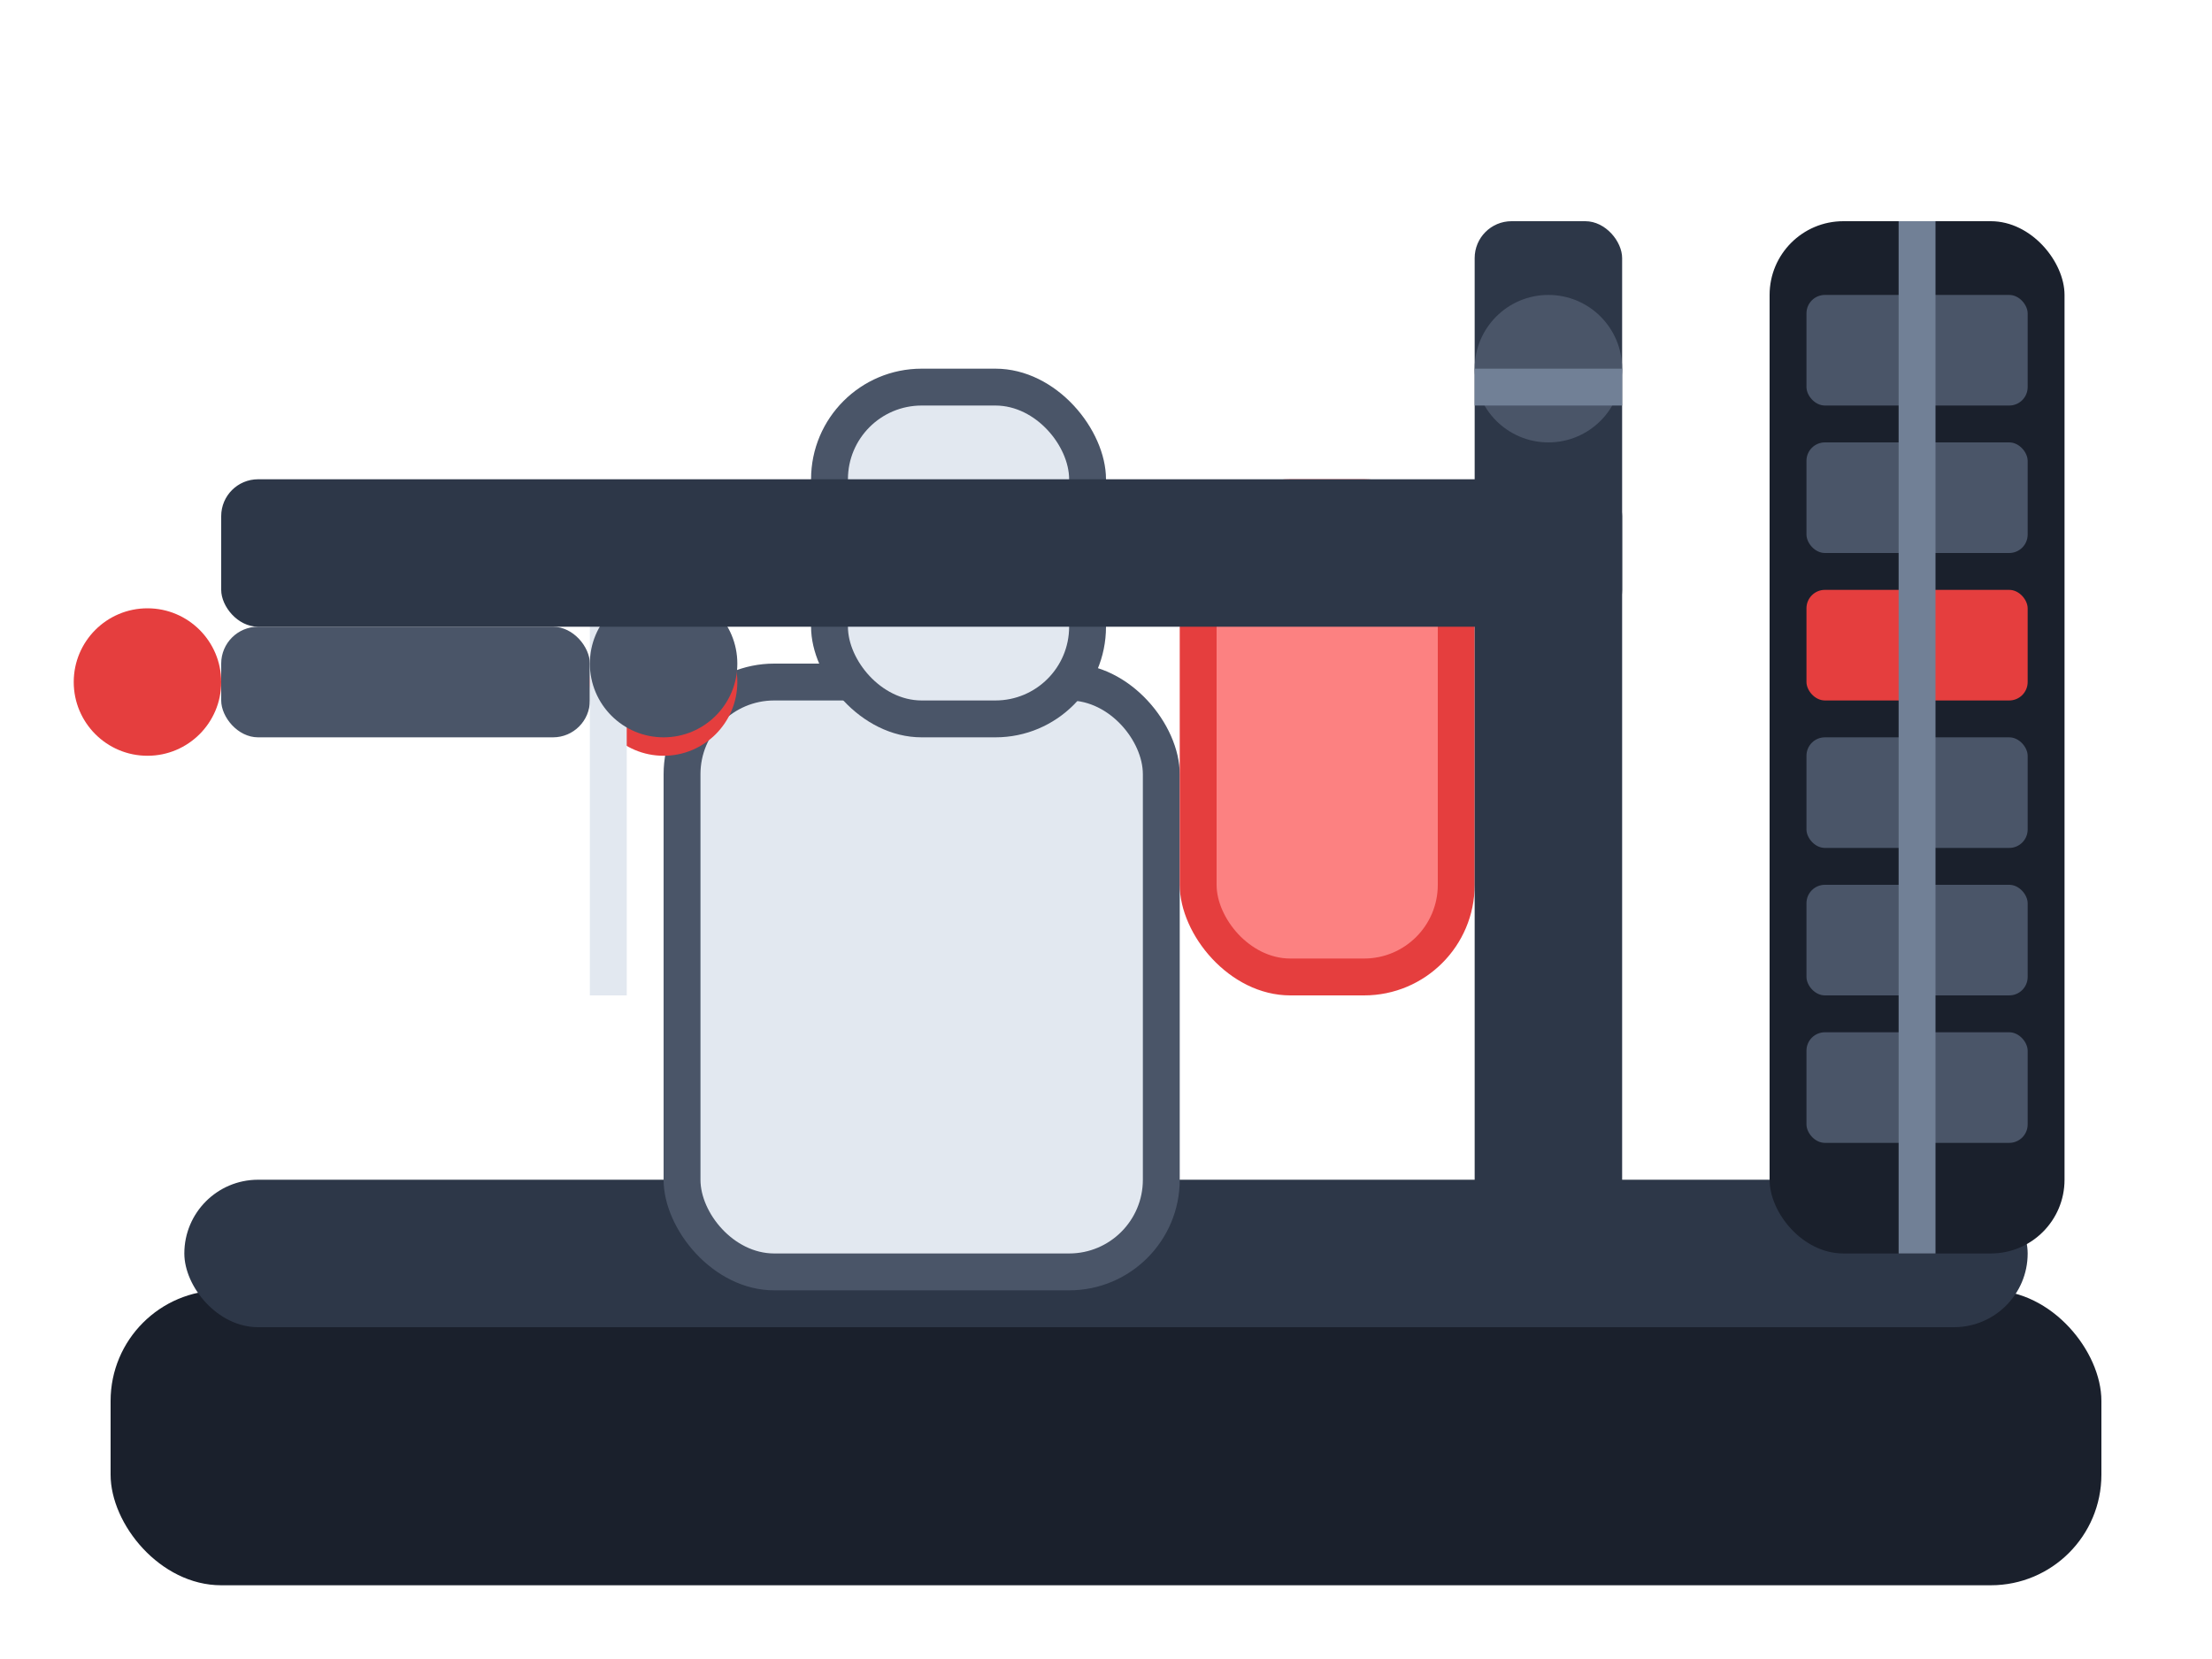 <svg width="60" height="45" xmlns="http://www.w3.org/2000/svg" viewBox="0 0 60 45">
  <!-- Machine base -->
  <rect x="3" y="35" width="54" height="8" fill="#1a202c" rx="3"/>
  <rect x="5" y="32" width="50" height="4" fill="#2d3748" rx="2"/>
  
  <!-- Seat with enhanced detail -->
  <rect x="18" y="18" width="14" height="17" fill="#4a5568" rx="3"/>
  <rect x="19" y="19" width="12" height="15" fill="#e2e8f0" rx="2"/>
  <!-- Seat back -->
  <rect x="22" y="10" width="8" height="10" fill="#4a5568" rx="3"/>
  <rect x="23" y="11" width="6" height="8" fill="#e2e8f0" rx="2"/>
  
  <!-- Row handles with detailed grips -->
  <rect x="6" y="17" width="10" height="3" fill="#4a5568" rx="1"/>
  <circle cx="4" cy="18.5" r="2" fill="#e53e3e"/>
  <circle cx="18" cy="18.5" r="2" fill="#e53e3e"/>
  
  <!-- Cable mechanism with pulley -->
  <rect x="16" y="15" width="1" height="12" fill="#e2e8f0"/>
  <circle cx="18" cy="18" r="2" fill="#4a5568"/>
  
  <!-- Chest pad for support -->
  <rect x="32" y="13" width="8" height="14" fill="#e53e3e" rx="3"/>
  <rect x="33" y="14" width="6" height="12" fill="#fc8181" rx="2"/>
  
  <!-- Support frame structure -->
  <rect x="40" y="6" width="4" height="29" fill="#2d3748" rx="1"/>
  <rect x="6" y="13" width="38" height="4" fill="#2d3748" rx="1"/>
  
  <!-- Weight stack with enhanced detail -->
  <rect x="48" y="6" width="8" height="28" fill="#1a202c" rx="2"/>
  <rect x="49" y="8" width="6" height="3" fill="#4a5568" rx="0.5"/>
  <rect x="49" y="12" width="6" height="3" fill="#4a5568" rx="0.5"/>
  <rect x="49" y="16" width="6" height="3" fill="#e53e3e" rx="0.5"/>
  <rect x="49" y="20" width="6" height="3" fill="#4a5568" rx="0.5"/>
  <rect x="49" y="24" width="6" height="3" fill="#4a5568" rx="0.5"/>
  <rect x="49" y="28" width="6" height="3" fill="#4a5568" rx="0.5"/>
  
  <!-- Guide rod -->
  <rect x="51.5" y="6" width="1" height="28" fill="#718096"/>
  
  <!-- Pulley system -->
  <circle cx="42" cy="10" r="2" fill="#4a5568"/>
  <rect x="40" y="10" width="4" height="1" fill="#718096"/>
</svg>